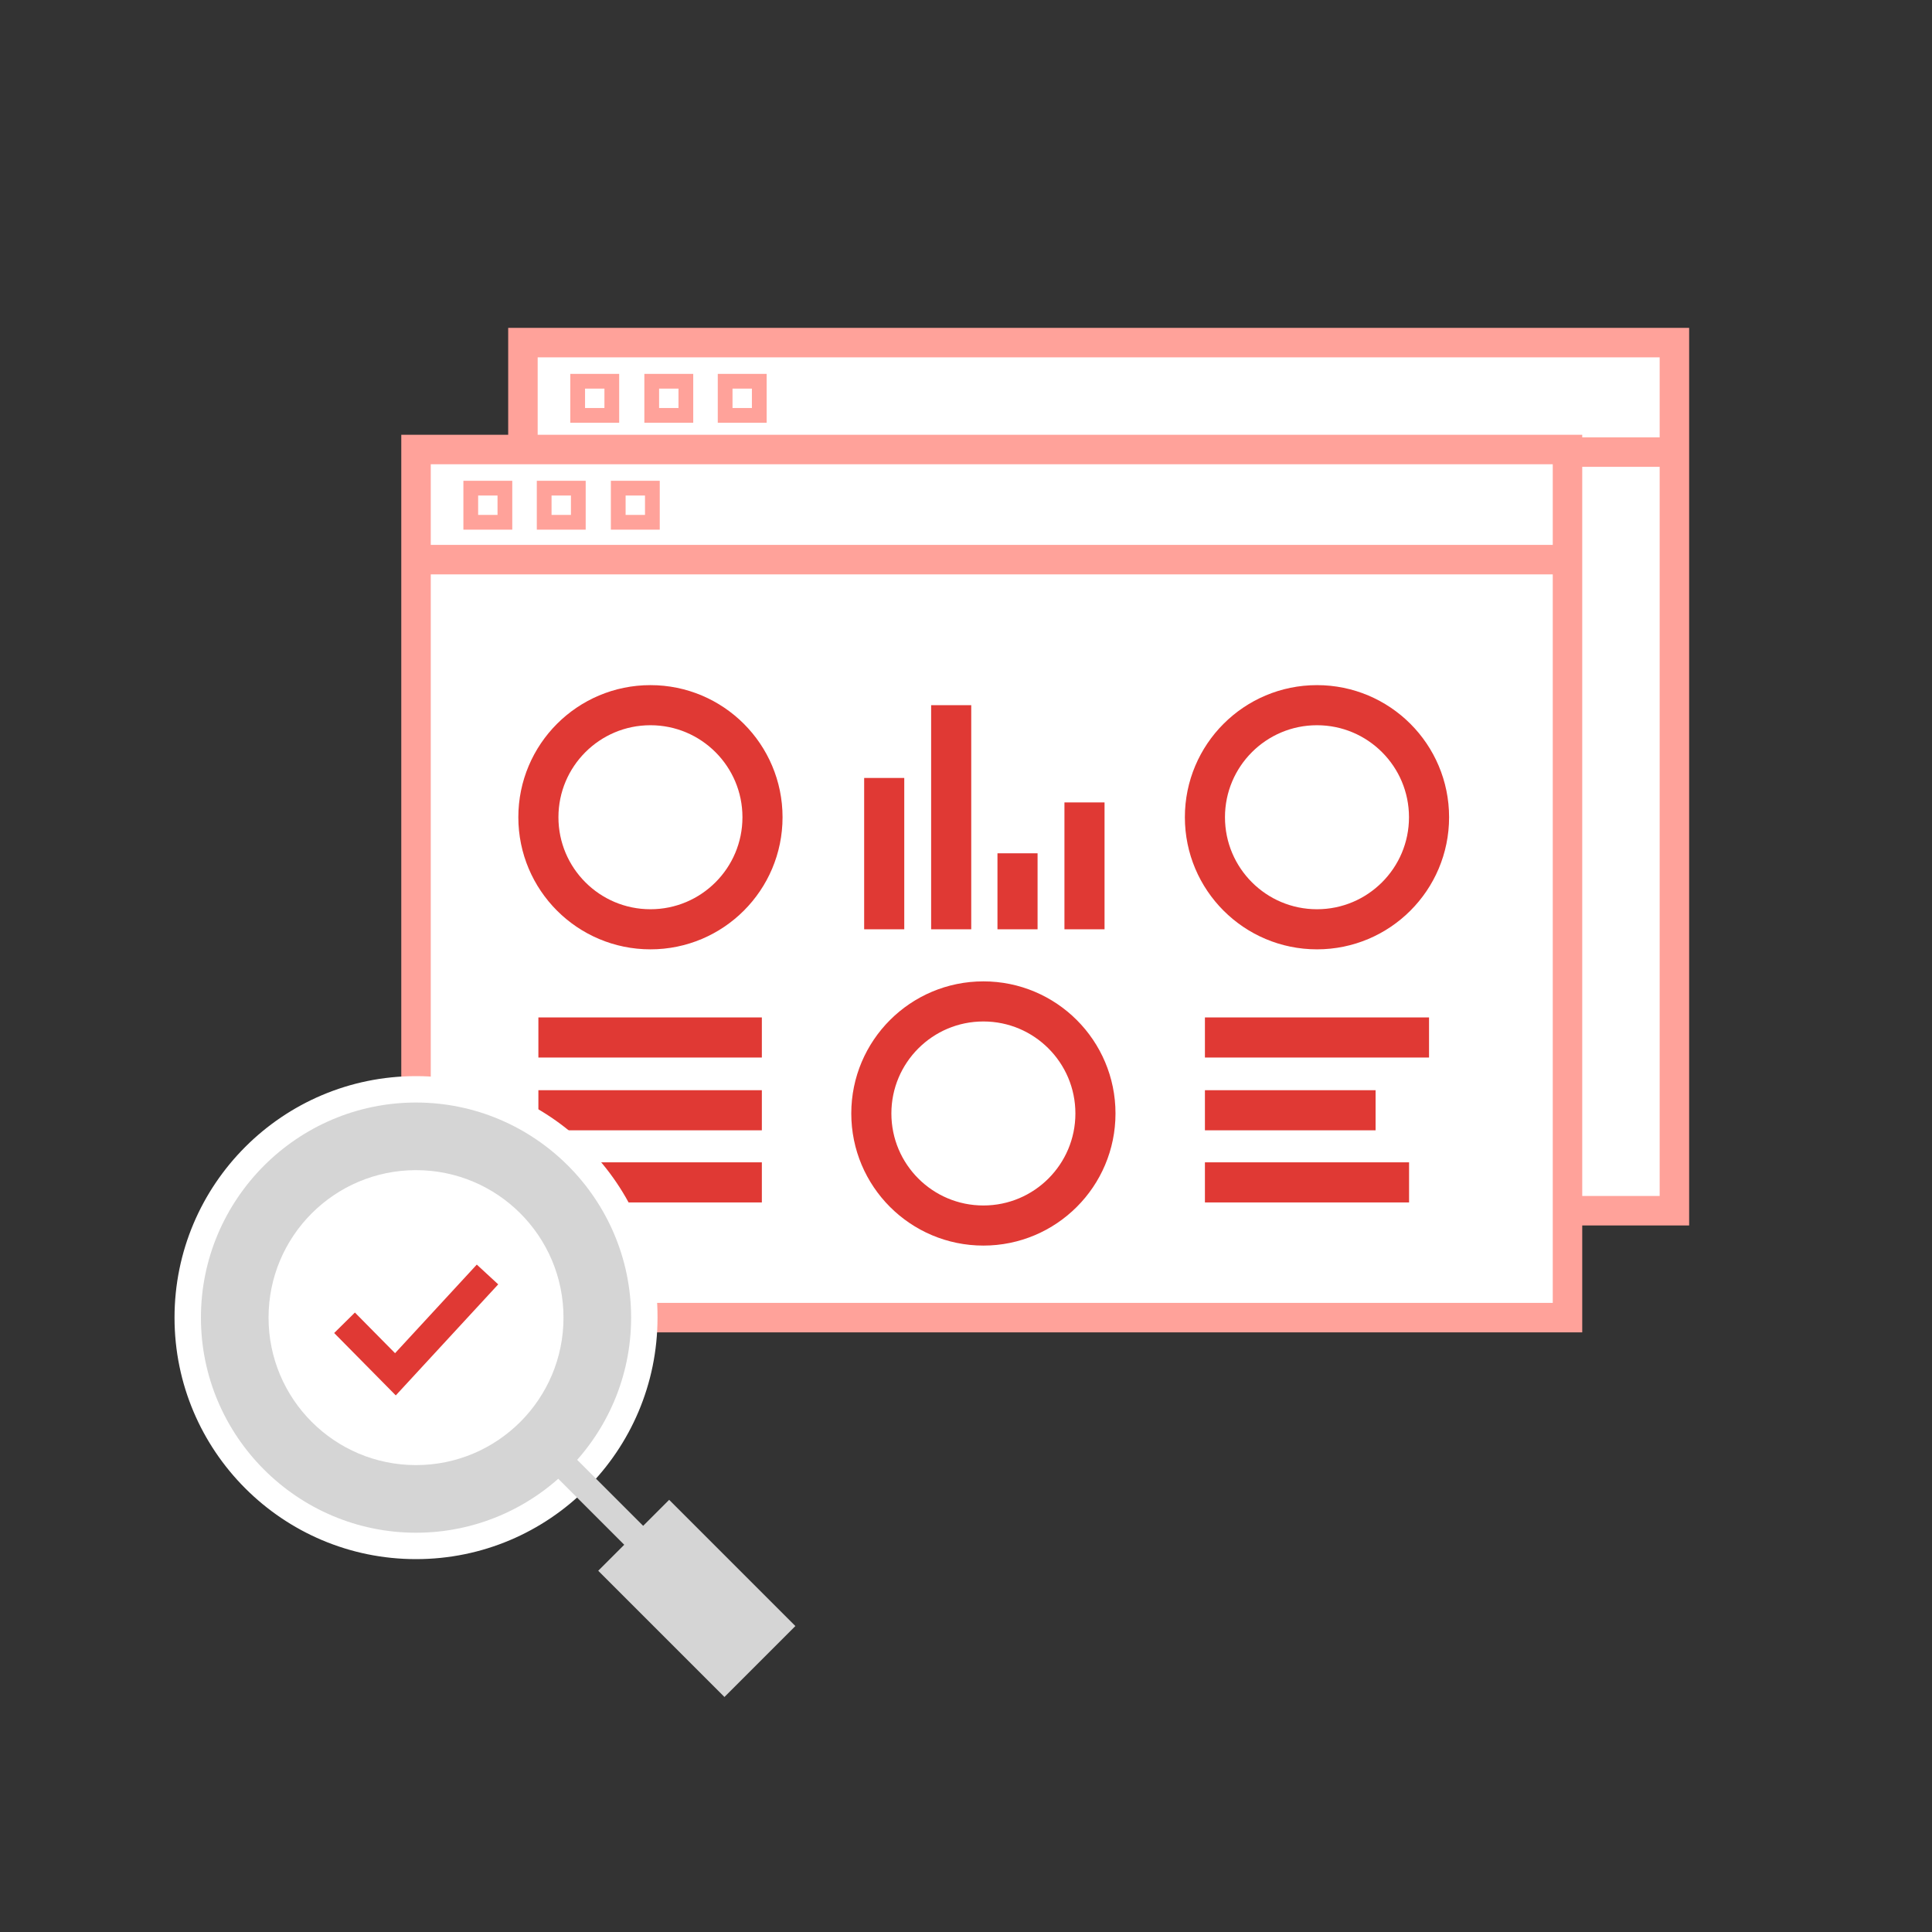 <?xml version="1.0" encoding="utf-8"?>
<!-- Generator: Adobe Illustrator 22.0.1, SVG Export Plug-In . SVG Version: 6.00 Build 0)  -->
<svg version="1.1" id="Layer_1" xmlns="http://www.w3.org/2000/svg" xmlns:xlink="http://www.w3.org/1999/xlink" x="0px" y="0px"
	 viewBox="0 0 300 300" style="enable-background:new 0 0 300 300;" xml:space="preserve">
<rect x="0" y="0" width="300" height="300" fill="#333333" stroke="none"/>
<style type="text/css">
	.st0{clip-path:url(#SVGID_4_);}
	.st1{clip-path:url(#SVGID_8_);}
	.st2{fill:#FFFFFF;stroke:#FFA39B;stroke-width:4.001;stroke-miterlimit:10;}
	.st3{fill:none;stroke:#FFA39B;stroke-width:4.001;stroke-miterlimit:10;}
	.st4{fill:none;stroke:#FFA39B;stroke-width:2;stroke-miterlimit:10;}
	.st5{fill:none;stroke:#E13934;stroke-width:3.964;stroke-miterlimit:10;}
	.st6{fill:#D6D6D6;}
	.st7{fill:#FFFFFF;}
	.st8{fill:#E13934;}
	.st9{fill:none;stroke:#E13934;stroke-width:3.927;stroke-miterlimit:10;}
	.st10{fill:#FFA39B;}
	.st11{fill:none;stroke:#E13934;stroke-width:4.943;stroke-miterlimit:10;}
	.st12{fill:none;stroke:#E13934;stroke-width:4.537;stroke-miterlimit:10;}
	.st13{fill:none;stroke:#FFA39B;stroke-width:9.042;stroke-miterlimit:10;}
	.st14{fill:#FFFFFF;stroke:#E13934;stroke-width:5.737;stroke-miterlimit:10;}
	.st15{fill:none;stroke:#E13934;stroke-width:5.737;stroke-miterlimit:10;}
	.st16{fill:none;stroke:#E13934;stroke-width:4.444;stroke-linecap:round;stroke-linejoin:round;stroke-miterlimit:10;}
	.st17{fill:none;stroke:#FFA39B;stroke-width:11.213;stroke-miterlimit:10;}
	.st18{fill:none;stroke:#FFA39B;stroke-width:35.725;stroke-miterlimit:10;}
	.st19{fill:none;stroke:#E13934;stroke-width:5.732;stroke-miterlimit:10;}
	.st20{fill:none;stroke:#D6D6D6;stroke-width:7.513;stroke-miterlimit:10;}
	.st21{clip-path:url(#SVGID_10_);}
	.st22{fill:#FFFFFF;stroke:#D6D6D6;stroke-width:4.303;stroke-miterlimit:10;}
	.st23{fill:none;stroke:#D6D6D6;stroke-width:4.303;stroke-miterlimit:10;}
	.st24{fill:none;stroke:#D6D6D6;stroke-width:2.152;stroke-miterlimit:10;}
	.st25{fill:none;stroke:#E13934;stroke-width:9.272;stroke-miterlimit:10;}
	.st26{fill:none;stroke:#E13934;stroke-width:4;stroke-miterlimit:10;}
	.st27{fill:#EBEAED;}
	.st28{fill:#A3A3A3;}
	.st29{clip-path:url(#SVGID_12_);}
	.st30{clip-path:url(#SVGID_14_);}
	.st31{clip-path:url(#SVGID_16_);}
	.st32{clip-path:url(#SVGID_18_);}
	.st33{clip-path:url(#SVGID_20_);}
	.st34{fill:none;stroke:#D5D5D5;stroke-width:9.906;stroke-miterlimit:10;}
	.st35{fill:none;stroke:#FFA29A;stroke-width:7.705;stroke-miterlimit:10;}
	.st36{fill:#E03934;stroke:#E03934;stroke-width:8.337;stroke-miterlimit:10;}
	.st37{fill:none;stroke:#E03934;stroke-width:7.411;stroke-linecap:round;stroke-linejoin:round;stroke-miterlimit:10;}
	.st38{fill:#FFFFFF;stroke:#FFA29A;stroke-width:4.578;stroke-miterlimit:10;}
	.st39{fill:none;stroke:#FFA29A;stroke-width:4.578;stroke-miterlimit:10;}
	.st40{fill:none;stroke:#FFA29A;stroke-width:2.289;stroke-miterlimit:10;}
	.st41{fill:none;stroke:#E03934;stroke-width:6.227;stroke-miterlimit:10;}
	.st42{fill:#D5D5D5;}
	.st43{fill:none;stroke:#D5D5D5;stroke-width:4.154;stroke-miterlimit:10;}
	.st44{fill:none;stroke:#D5D5D5;stroke-width:15.578;stroke-miterlimit:10;}
	.st45{fill:none;stroke:#E03934;stroke-width:4.526;stroke-miterlimit:10;}
	.st46{fill:#FFA29A;}
	.st47{fill:#FFFFFF;stroke:#E03934;stroke-width:7.727;stroke-miterlimit:10;}
	.st48{fill:none;stroke:#E03934;stroke-width:7.727;stroke-miterlimit:10;}
	.st49{fill:none;stroke:#FFFFFF;stroke-width:3.42;stroke-miterlimit:10;}
	.st50{fill:#FFFFFF;stroke:#FFA29A;stroke-width:5.389;stroke-miterlimit:10;}
	.st51{fill:none;stroke:#FFA29A;stroke-width:5.389;stroke-miterlimit:10;}
	.st52{fill:none;stroke:#FFA29A;stroke-width:2.695;stroke-miterlimit:10;}
	.st53{fill:none;stroke:#E03934;stroke-width:6.761;stroke-miterlimit:10;}
	.st54{fill:none;stroke:#D5D5D5;stroke-width:7;stroke-miterlimit:10;}
</style>
<g>
	<g>
		<rect x="81.2" y="53.2" class="st38" width="178.8" height="134.8"/>
		<line class="st39" x1="81.2" y1="70.2" x2="260" y2="70.2"/>
		<rect x="89.7" y="59.2" class="st40" width="5.3" height="5.3"/>
		<rect x="101.2" y="59.2" class="st40" width="5.3" height="5.3"/>
		<rect x="112.6" y="59.2" class="st40" width="5.3" height="5.3"/>
	</g>
	<g>
		<rect x="64.6" y="69.8" class="st38" width="178.8" height="134.8"/>
		<line class="st39" x1="64.6" y1="86.9" x2="243.4" y2="86.9"/>
		<rect x="73.1" y="75.8" class="st40" width="5.3" height="5.3"/>
		<rect x="84.5" y="75.8" class="st40" width="5.3" height="5.3"/>
		<rect x="96" y="75.8" class="st40" width="5.3" height="5.3"/>
	</g>
	<circle class="st41" cx="101" cy="126.9" r="17.4"/>
	<circle class="st41" cx="204.5" cy="126.9" r="17.4"/>
	<line class="st41" x1="83.6" y1="161.1" x2="118.3" y2="161.1"/>
	<line class="st41" x1="83.6" y1="172.4" x2="118.3" y2="172.4"/>
	<line class="st41" x1="83.6" y1="183.6" x2="118.3" y2="183.6"/>
	<line class="st41" x1="187.1" y1="161.1" x2="221.9" y2="161.1"/>
	<line class="st41" x1="187.1" y1="172.4" x2="213.6" y2="172.4"/>
	<line class="st41" x1="187.1" y1="183.6" x2="218.8" y2="183.6"/>
	<line class="st41" x1="158" y1="132.5" x2="158" y2="144.3"/>
	<line class="st41" x1="168.4" y1="124.6" x2="168.4" y2="144.3"/>
	<line class="st41" x1="147.7" y1="109.5" x2="147.7" y2="144.3"/>
	<line class="st41" x1="137.3" y1="120.8" x2="137.3" y2="144.3"/>
	<g>
		<path class="st42" d="M64.6,240.1c-19.6,0-35.5-15.9-35.5-35.5s15.9-35.5,35.5-35.5s35.5,15.9,35.5,35.5S84.2,240.1,64.6,240.1z"
			/>
		<path class="st7" d="M64.6,171.2c18.4,0,33.4,15,33.4,33.4S83,238,64.6,238s-33.4-15-33.4-33.4S46.2,171.2,64.6,171.2 M64.6,167.1
			c-20.7,0-37.5,16.8-37.5,37.5c0,20.7,16.8,37.5,37.5,37.5s37.5-16.8,37.5-37.5C102.2,183.9,85.3,167.1,64.6,167.1L64.6,167.1z"/>
	</g>
	<g>
		<circle class="st7" cx="64.6" cy="204.6" r="22.9"/>
	</g>
	<line class="st43" x1="83.6" y1="223.6" x2="103.1" y2="243.1"/>
	<line class="st44" x1="98.4" y1="238.4" x2="118" y2="258"/>
	<circle class="st41" cx="152.7" cy="172.9" r="17.4"/>
	<polyline class="st45" points="53.5,205.4 61.4,213.4 75.7,197.9 	"/>
</g>
</svg>
